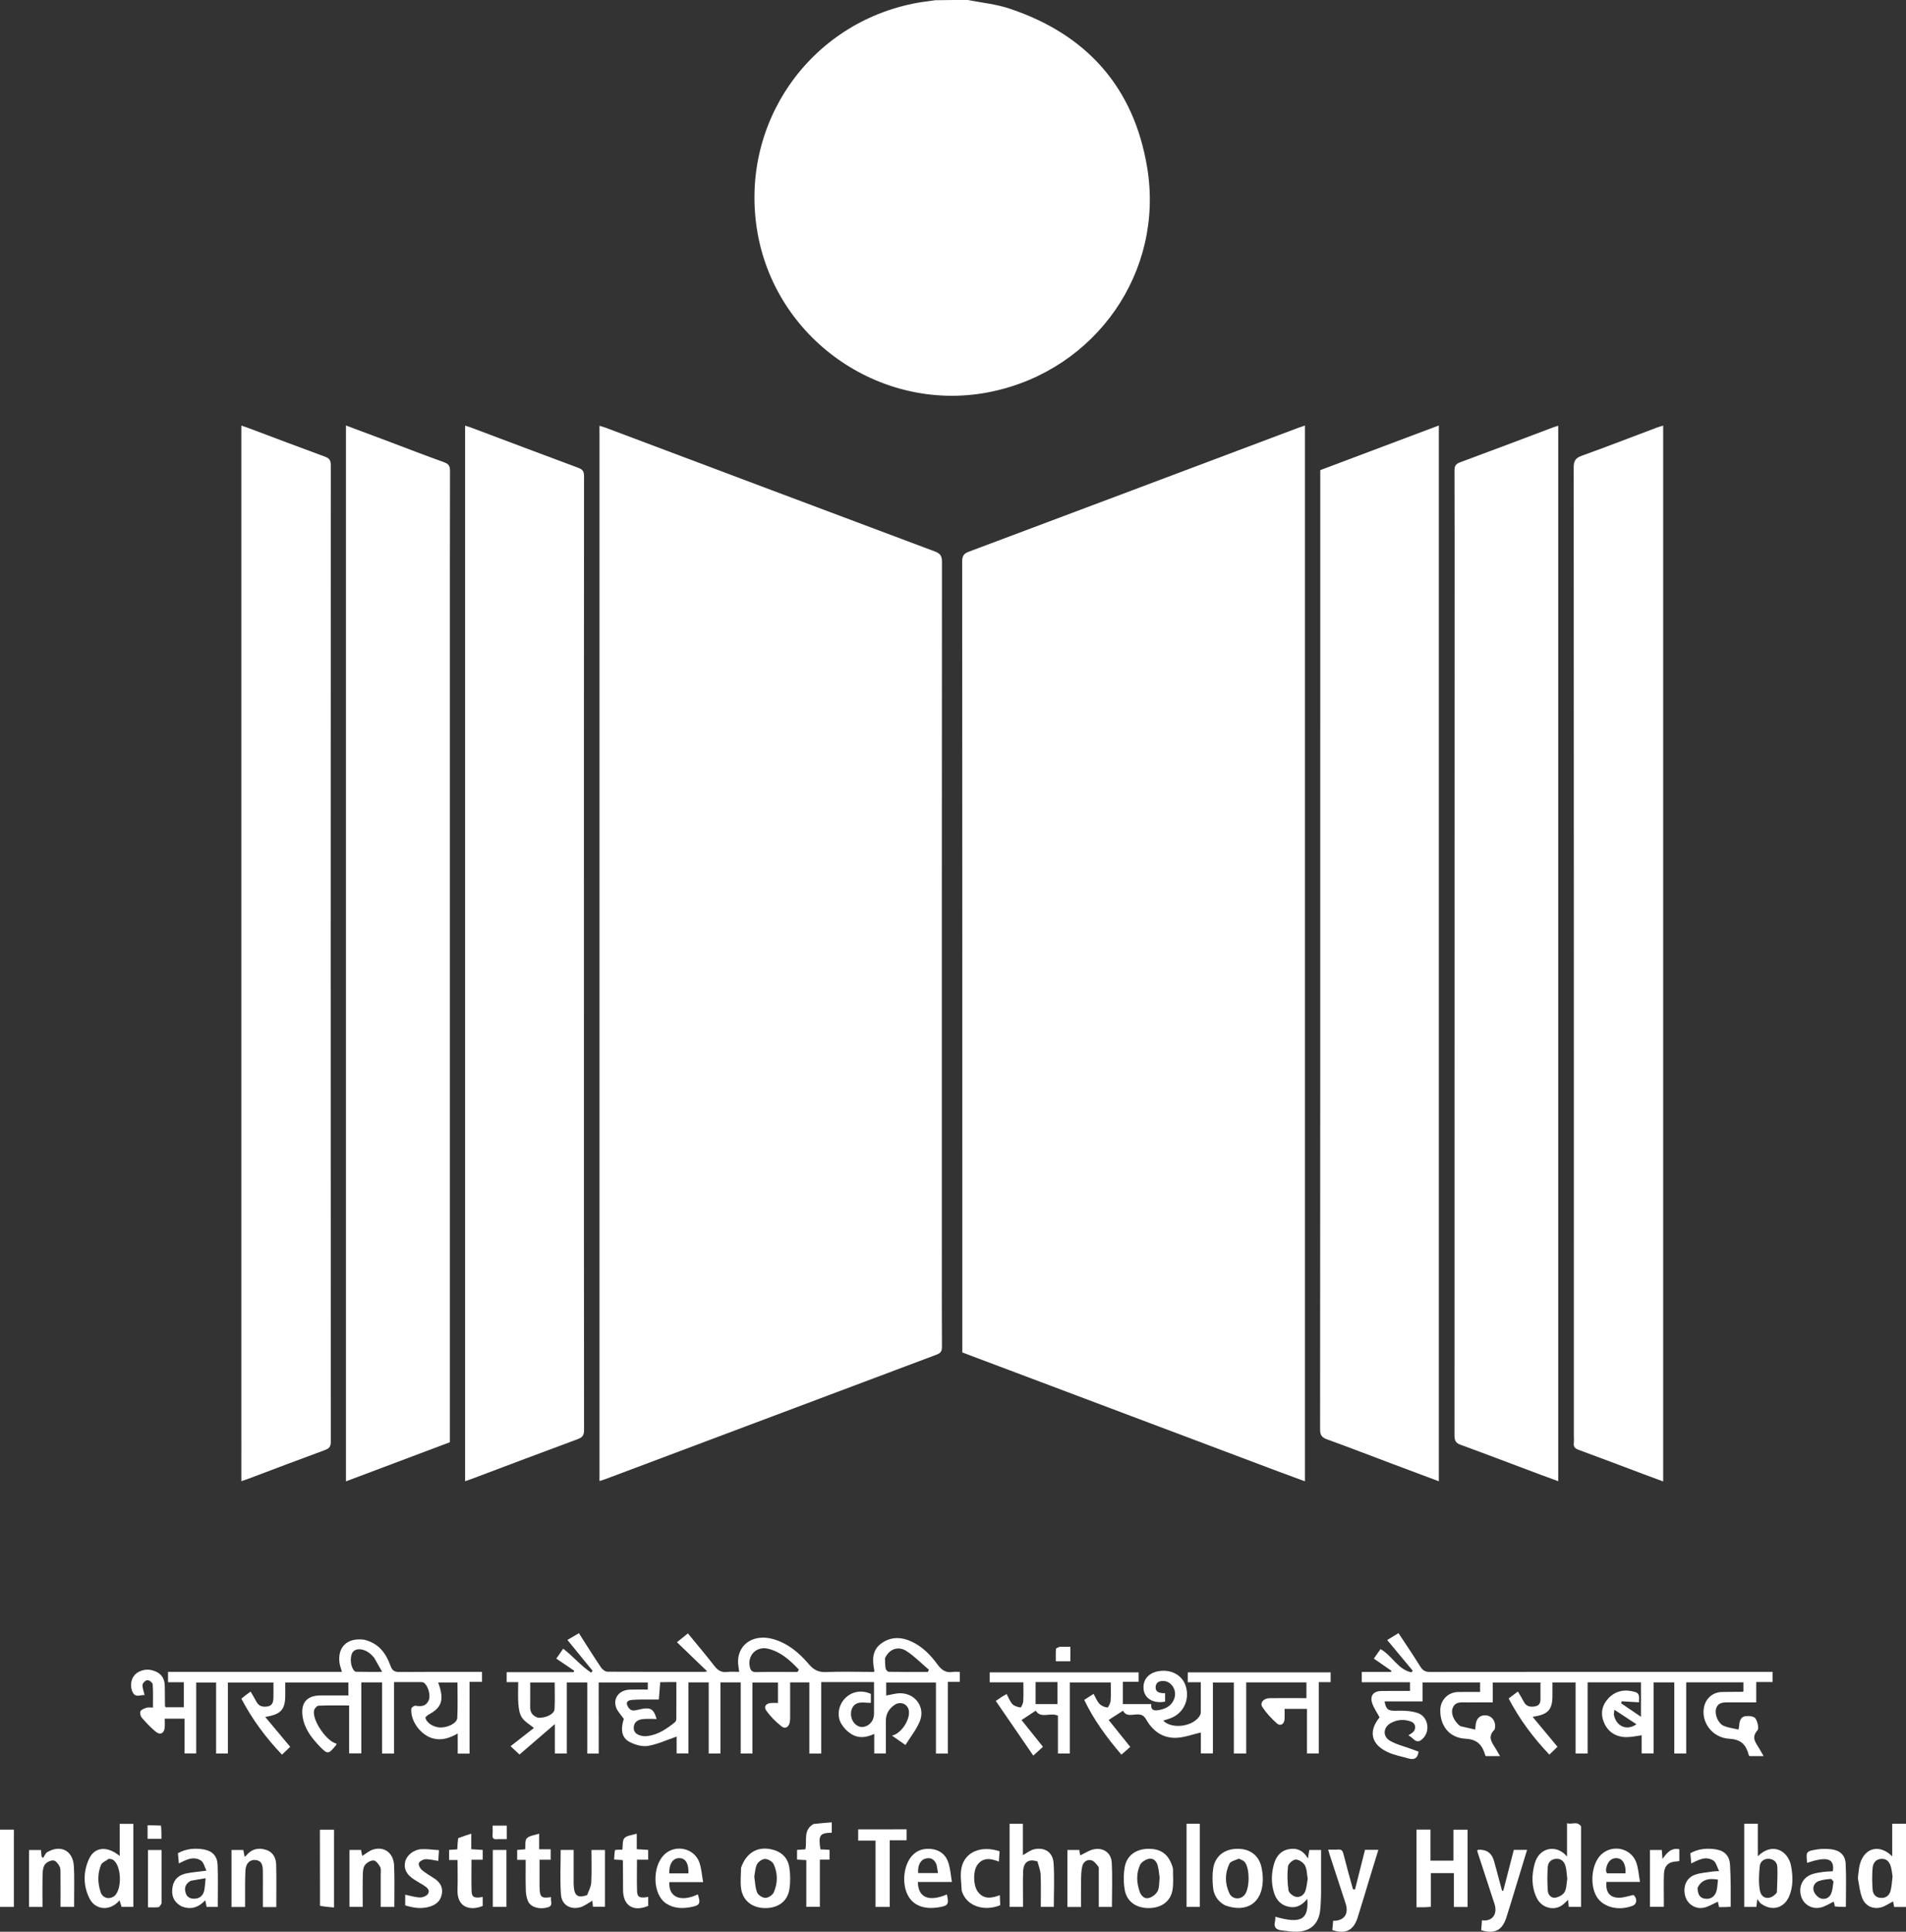 <?xml version="1.0" encoding="UTF-8"?>
<svg id="Layer_1" data-name="Layer 1" xmlns="http://www.w3.org/2000/svg" viewBox="0 0 1071.44 1085.44">
  <rect x="0" y="0" width="1071.44" height="1085.44" fill="#333333" stroke="none"/>
  <defs>
    <style>
      .cls-1 {
        fill: #fff;
        stroke-width: 0px;
      }
    </style>
  </defs>
  <path class="cls-1" d="M544.06,0c7.99,1.55,15.92,2.34,23.29,4.79,43.38,14.4,70.02,44.12,77.51,89.26,9.74,58.72-28.84,113.62-87.26,125.98-60.46,12.8-120.66-27.75-131.66-88.67-11.05-61.21,28.91-118.85,90.03-129.83,3.13-.56,6.32-.85,9.71-1.4C531.86,0,537.8,0,544.06,0Z"/>
  <path class="cls-1" d="M718.34,826.73c-59.27-22.32-118.29-44.54-177.38-66.79v-3.96c0-146.83.01-293.65-.08-440.48,0-3.14.93-4.45,3.8-5.53,61.73-23.13,123.43-46.37,185.13-69.58,1.14-.43,2.3-.8,3.74-1.29v593.25c-5.01-1.85-9.99-3.68-15.21-5.62Z"/>
  <path class="cls-1" d="M529.45,701.76c0,18.58-.06,36.81.06,55.05.02,2.49-.82,3.54-3.07,4.38-62.03,23.26-124.04,46.59-186.06,69.9-1.03.39-2.09.67-3.39,1.09V239.24c1.32.41,2.45.71,3.54,1.12,61.69,23.2,123.37,46.43,185.09,69.54,3.07,1.15,3.9,2.66,3.9,5.84-.09,128.56-.08,257.12-.08,386.02Z"/>
  <path class="cls-1" d="M328.25,571.8c0,77.5-.02,154.65.07,231.81,0,2.89-.91,4.06-3.56,5.03-20.05,7.4-40.03,14.99-60.03,22.51-1.04.39-2.09.72-3.28,1.13V239.17c1.28.41,2.34.7,3.36,1.08,20.11,7.56,40.19,15.18,60.34,22.65,2.42.9,3.16,2.02,3.16,4.61-.08,101.32-.07,202.63-.07,304.29Z"/>
  <path class="cls-1" d="M742.17,407.65v-143.49c22.14-8.33,44.23-16.65,66.66-25.09v593.25c-8.71-3.26-17.42-6.51-26.12-9.78-12.24-4.6-24.43-9.32-36.72-13.76-2.91-1.05-3.91-2.33-3.91-5.54.1-131.75.09-263.5.09-395.6Z"/>
  <path class="cls-1" d="M217.38,247.65c10.89,4.1,21.49,8.22,32.19,12.07,2.58.93,3.41,2.07,3.4,4.83-.1,40.57-.07,81.15-.07,121.72v424.11c-19.45,7.32-38.79,14.6-58.42,21.98V239.09c7.67,2.87,15.15,5.68,22.9,8.56Z"/>
  <path class="cls-1" d="M817.69,342.67c0-26.33.04-52.31-.06-78.29,0-2.54.69-3.71,3.19-4.63,17.39-6.4,34.71-13,52.05-19.53.93-.35,1.9-.61,3.08-.99v593.05c-3.34-1.22-6.6-2.39-9.84-3.6-15.01-5.63-29.98-11.36-45.04-16.85-2.77-1.01-3.44-2.43-3.44-5.19.06-154.54.06-309.08.06-463.96Z"/>
  <path class="cls-1" d="M139.67,240.52c14.52,5.46,28.77,10.86,43.08,16.11,2.38.87,3.2,2.04,3.2,4.65-.07,182.96-.07,365.92,0,548.87,0,2.6-.81,3.71-3.25,4.61-14.63,5.36-29.19,10.92-43.77,16.4-1.04.39-2.1.72-3.25,1.11V239.13c1.45.5,2.6.9,4,1.39Z"/>
  <path class="cls-1" d="M934.94,269.49v562.93c-3.87-1.44-7.47-2.75-11.06-4.1-12.14-4.56-24.26-9.18-36.43-13.64-2.03-.74-3.02-1.69-2.75-3.9.15-1.23.03-2.5.03-3.76,0-181.48.01-362.96-.09-544.43,0-3.7,1.12-5.27,4.55-6.51,14.12-5.09,28.12-10.52,42.17-15.81,1.04-.39,2.12-.67,3.58-1.13v30.35Z"/>
  <path class="cls-1" d="M336.57,963.72v21.61h-6.42v-39.97h-11.53v39.94h-6.72v-16.54c-6.92,5.95-13.25,11.41-19.86,17.09-1.65-1.52-3.28-3.03-5.04-4.66,4.58-3.57,8.96-6.99,13.14-10.24-2.4-2-5.2-3.53-6.76-5.88-1.4-2.1-1.78-5.07-1.99-7.71-.31-3.94-.08-7.93-.08-12.17h-6.49v-5.61h37.67c.1-.27.2-.53.3-.8-3.3-2.24-6.61-4.48-10.06-6.82,1.28-1.84,2.49-3.58,3.87-5.56,5.6,4.28,10.01,9.7,15.69,13.43.28-.33.57-.67.85-1-4.66-5.7-9.31-11.41-14.17-17.35,2.19-1.28,4.2-2.46,6.46-3.79,4.2,6.55,8.22,13,12.46,19.31.75,1.11,2.37,2.31,3.59,2.32,18.12.15,36.25.1,54.37.09.42,0,.84-.12,1.72-.26-5.8-5.58-11.33-10.9-17.02-16.39,2.44-1.97,4.2-3.39,6.14-4.96,5.06,6.17,10.14,12.13,14.93,18.33,1.94,2.5,3.98,3.73,7.17,3.34,2.22-.27,4.49-.05,6.75-.05-.26-2.37-.75-4.38-.66-6.37.45-9.65,9.24-15.02,19.7-12.06,8.33,2.35,14.69,7.74,20.11,14.12,2.77,3.26,5.55,4.62,9.85,4.42,7.85-.37,15.72-.1,23.59-.1,1.1,0,2.21,0,3.18,0,.15-.51.22-.62.2-.71-1.18-5.71-1.4-11.38,3.84-15.24,5.32-3.91,11.29-3.8,17.16-1.05,6.16,2.88,10.76,7.69,14.66,13.04,2.28,3.12,4.74,4.58,8.52,3.99,1.21-.19,2.47-.03,3.86-.03v5.6h-6.72v40.29h-6.7v-39.92h-27.96v7.31c2.75-.45,5.5-1.34,8.23-1.27,8.38.22,13.85,8.07,10.64,15.82-1.9,4.61-5.19,8.65-8.04,13.25-2.94-2.05-5.14-3.58-7.58-5.28,5.4-1.09,10.68-9.63,9.37-14.55-.92-3.44-4.8-4.84-7.97-2.67-3.06,2.1-4.86,5.03-4.84,8.91.03,6.03,0,12.07,0,18.35h-6.53v-10.99c-4.6,2.17-8.91,2.54-12.79.15-2.23-1.37-4.3-3.46-5.65-5.7-2.72-4.51-1.71-10.43,1.84-14.24,3.8-4.07,9.42-5.12,14.71-2.69v5.04c-2.56,0-5.18-.58-7.38.14-3.3,1.07-4.55,5.06-3.4,8.64,1.02,3.16,3.88,5.19,6.65,4.72,3.41-.58,5.88-3.57,5.9-7.26.03-5.81,0-11.62,0-17.92-4.97,0-9.83,0-14.68,0s-9.77,0-14.99,0v40.17h-6.69v-40h-10.79c0,6.12,0,12.12,0,18.12,0,1.36.03,2.75-.18,4.09-.44,2.76-2.49,4.19-4.55,2.59-3.24-2.52-6.26-5.55-8.65-8.88-1.7-2.36-.15-4.24,2.92-4.36,1.13-.05,2.27,0,3.62,0v-11.49h-14.37v39.89h-6.58v-39.95h-11.38v39.95h-6.61v-39.96h-11.38v39.92h-6.65v-9.47c-5.49,1.87-10.67,4.32-16.11,5.24-3.25.55-7.27-.61-10.3-2.21-4.54-2.39-5.19-6.84-3.29-13-1.6-2.3-3.5-4.13-4.3-6.35-1.9-5.31,1.71-9.84,7.72-10.06,3.29-.12,6.58-.02,10.07-.02v-3.99h-27.6v18.35M371.14,945.23c-.26,3.21-.51,6.41-.78,9.71-1.63,0-3.11-.02-4.59,0-3.53.05-7.07-.07-10.57.24-3.05.27-3.57,1.92-1.84,4.39,1.4,1.98,3.1,1.67,5.11,1.18,7.15-1.76,8.86-.87,10.64,5.15-2.56,0-5.17-.21-7.72.06-2.63.28-4.93,1.5-5.13,4.54-.21,3.15,2.01,4.35,4.64,4.91.97.21,2.04.21,3.03.08,6.01-.74,10.78-4.02,15.34-7.66.47-.37.9-1.11.91-1.68.06-6.92.04-13.83.04-21-3.02,0-5.72,0-9.09.07M448.3,939.48c.26-.47.85-1.25.74-1.37-4.87-5.16-10.06-9.91-17.21-11.68-6.43-1.59-11.6,3.43-10.38,9.94.41,2.2,1.24,3.25,3.79,3.18,7.5-.2,15.01-.07,23.07-.07M302.28,965.14c4.14.46,9.3-1.91,9.45-4.75.27-5.04.08-10.11.08-15.02h-13.76c0,4.74.04,9.26-.02,13.78-.04,2.8,1.04,4.81,4.25,5.99M497.49,931.8c.09,1.91.02,3.84.35,5.7.13.74,1.14,1.87,1.77,1.88,7.31.13,14.63.08,21.94.08.21-.41.43-.82.64-1.23-4.19-3.55-8.08-7.55-12.64-10.52-4.66-3.03-9.77-1.1-12.07,4.09Z"/>
  <path class="cls-1" d="M820.88,969.92c2.86.69,5.48,1.27,8.4,1.92.11-1.22.17-1.85.23-2.49.31-3.77,2.53-5.83,5.93-5.5,3.26.31,5.51,3.43,4.97,6.92-.07.44-.12,1-.41,1.28-4.3,4.27-.81,7.66,1.22,11.22.61,1.07,1.24,2.13,2.02,3.48h-7.97s-.25-.19-.31-.38c-1.67-5.58-4.14-9.01-11.19-9.4-9.23-.5-14.28-7.42-14.13-16.19.1-5.54,4.35-9.91,9.95-10.05,4.08-.1,8.17-.02,12.43-.02v-5.37h-32.35v10.68h-21.33c.71,4.61,2.27,5.39,6.41,5.24,4.02-.15,8.29.01,12.07,1.22,5.71,1.83,7.34,9.4,3.52,13.86-1.75,2.04-3.6,3.04-5.92.74-.72-.71-1.6-1.25-2.66-2.05.87-.57,1.62-.97,2.26-1.5,2.36-1.95,1.9-5.24-.99-6.26-3.83-1.35-7.71-1.05-11.24.92-4.26,2.38-4.66,7.46-.42,9.94,3.74,2.18,8.16,3.18,12.28,4.71,1.3.48,2.61.97,3.79,1.41-.54,4-2.7,4.66-5.69,3.81-3.92-1.13-8.03-1.86-11.69-3.56-9.41-4.38-10.9-11.78-4.54-19.53-1.43-2.67-3.18-5.12-4.12-7.84-1.46-4.26.6-6.89,5.1-6.97,5.32-.09,10.65-.02,16.12-.02v-4.91h-27.11v-5.79h16.42l.26-.62c-3.19-2.21-6.39-4.43-9.9-6.86,1.31-1.86,2.55-3.64,3.75-5.34,6.55,3.65,9.76,11.49,17.37,13.05.25-.3.49-.6.74-.9-4.71-5.66-9.41-11.32-14.35-17.25,2.08-1.27,4.07-2.48,6.35-3.87,4.17,6.35,8.38,12.52,12.31,18.86,1.38,2.22,2.87,2.96,5.47,2.95,62.8-.08,125.61-.06,188.41-.06,1.34,0,2.68,0,4.12,0v5.72h-9.21v11.43c-5.33,0-10.32,0-15.3,0-3,0-6.12-.17-7.28,3.55-.95,3.06,1.12,8.26,4.28,9.63,2.51,1.09,5.36,1.4,8.34,2.12.2-1.17.34-1.68.37-2.2.15-2.56.83-5.05,3.7-5.37,1.82-.2,4.69.13,5.44,1.29,1.18,1.83,2.13,5.58,1.14,6.71-3.64,4.1-.97,6.9.94,10.08.81,1.34,1.56,2.71,2.51,4.39h-7.87c-.05-.06-.37-.28-.45-.57-1.51-5.65-4.1-8.8-11-9.19-9.78-.55-16.09-9.72-14.09-18.11,1.15-4.85,5.05-8.06,10.03-8.16,3.87-.08,7.74-.06,11.61-.1.09,0,.18-.13.42-.31v-5h-32.15v39.99h-6.7v-39.97h-11.62v39.91h-6.72v-10.18c-3,.39-5.73,1.03-8.46,1.03-5.88,0-10.4-2.76-12.71-8.16-2.09-4.89-1.25-9.68,2.46-13.63,4.19-4.46,9.5-5.24,15.1-3.55,3.03.92,1.92,3.73,2.11,5.77-3.45-.2-6.61-.39-9.76-.57-.09.38-.19.75-.28,1.13,3.6,2.44,7.19,4.89,11.16,7.58v-19.35h-30v40h-6.77v-39.95h-13c0,2.35,0,4.81,0,7.27,0,8.08-2.36,10.81-11.18,12.03,4.81,5.78,9.32,11.21,14.03,16.86-1.22,1.16-2.8,2.68-4.59,4.39-9.07-9.53-16.77-19.82-22.89-31.54,1.73-1.3,3.36-2.52,5.22-3.91,1.16,2.01,2.31,3.81,3.28,5.71,1.49,2.92,4.04,3.12,6.71,2.55,2.55-.55,2.75-2.66,2.7-4.85-.06-2.73-.01-5.46-.01-8.46h-26.83v11.15c-4.95,0-9.6-.06-14.24.02-3.09.06-6.69-.8-8.25,3.1-1.24,3.1.61,7.48,4.24,10.24M907.2,963.36c1.24,6.67,7.24,9.37,12.72,5.49-4.08-2.68-8.09-5.31-12.38-8.14-.17,1.05-.26,1.59-.34,2.65Z"/>
  <path class="cls-1" d="M204.78,921.37c8.1,1.95,12.24,7.62,14.73,14.65.98,2.78,2.38,3.49,5.16,3.46,14.13-.14,28.27-.06,42.4-.06h3.88v5.63h-7v40.31h-6.65v-11.32c-4.54,2.56-8.8,4.04-13.69,2.83-6.9-1.71-13.06-9.76-12.38-16.83.06-.63,1.64-1.71,2.35-1.59,3.21.54,5.97.3,7.42-3.05,1.24-2.87-.45-8.52-2.85-9.93-.45-.27-1.09-.31-1.64-.31-4.88-.02-9.77-.01-15.02-.01v40.17h-6.7v-40h-11.69v39.89h-6.85v-26.92c-5.97,0-11.6-.12-17.22.13-.9.04-2.26,1.64-2.49,2.71-1.16,5.46,7.13,17.5,12.65,18.61-.12.32-.16.69-.36.94-4.25,5.17-4.65,5.23-9.27.44-4.63-4.82-8.6-10.06-9.51-16.97-.97-7.45,2.58-11.46,10.12-11.48,5.12-.01,10.25,0,15.66,0v-7.29h-35.48c0,2.28,0,4.62,0,6.96,0,8.27-2.3,10.97-11.28,12.39,4.83,5.78,9.39,11.23,14.05,16.8-1.24,1.19-2.79,2.67-4.61,4.41-9.03-9.48-16.7-19.76-22.83-31.46.89-.71,1.66-1.36,2.45-1.97.8-.61,1.63-1.19,2.74-2,1.15,1.98,2.3,3.77,3.26,5.66,1.4,2.76,3.8,3.08,6.39,2.65,2.74-.45,3.13-2.68,3.18-4.94.07-2.72.02-5.45.02-8.45h-25.62v39.87h-6.62v-39.87h-11.19v39.81h-6.56v-19.5h-11.12c0,1.69.13,3.37-.03,5.03-.29,3.14-2.49,4.33-4.93,2.35-2.9-2.35-5.48-5.12-7.94-7.94-.75-.86-1.23-2.83-.75-3.66.59-1.02,2.27-1.55,3.58-1.98.91-.3,2-.06,3.43-.06,0-4.51.17-8.81-.14-13.08-.07-.91-1.95-2.37-2.94-2.33-1,.04-2.67,1.57-2.75,2.55-.15,1.8.66,3.67,1.15,5.87-2.25-.37-5.1,1.83-6.76-1.73-1.83-3.93-.64-8.83,2.78-10.95,3.34-2.07,6.93-2.11,10.46-.49,3.49,1.61,4.88,4.57,4.87,8.31,0,3.64.05,7.29.1,10.93,0,.2.19.39.38.75h10.22v-14.06h-8.88v-5.84h97.75c-.53-1.94-1.16-3.5-1.37-5.12-1.11-8.49,4-14.26,13.94-12.94M240.66,963.59c-.52.53-1.56,1.14-1.49,1.58.42,2.78,4.49,5.41,8.21,5.5,4.43.11,9.54-2.44,9.68-5.44.32-6.65.1-13.32.1-19.86h-10.85c3.55,9.65,2.21,14.15-5.66,18.21M210.35,931.51c-.54-.58-1.04-1.2-1.61-1.75-3.21-3.05-7.47-3.94-9.83-2.09-2.04,1.6-2.33,6.94-.47,10.19.36.62,1.06,1.48,1.62,1.49,4.67.12,9.35.07,14.77.07-1.68-3.02-2.94-5.27-4.48-7.92Z"/>
  <path class="cls-1" d="M693.6,965.78v-20.38h-11.77v39.85h-6.78v-11.76c-4.7,1.07-9.21,2.8-13.78,2.98-7.58.3-13.23-3.75-16.92-10.24-1.25-2.2-2.61-2.95-5.09-2.9-2.9.06-6.36,1.3-7.94-2.1-2.55,1.64-5.06,3.26-8.11,5.21,3.69,4.59,7.85,9.77,12.16,15.15-1.53,1.33-3.13,2.73-4.98,4.34-8.16-9.51-15.45-19.4-20.91-30.77,1.76-1.13,3.38-2.16,5.28-3.37,1.12,1.98,1.88,4.07,3.29,5.58,1.07,1.15,2.9,1.9,4.47,2.08.48.05,1.68-2.36,1.79-3.7.26-3.38.09-6.79.09-10.39h-23v39.95h-6.69v-21.27c-4.3-2.03-9.65,1.88-12.47-2.82-2.52,1.66-4.93,3.25-7.99,5.27,3.63,4.53,7.7,9.61,12.05,15.03-1.46,1.32-3.08,2.78-5.45,4.93-7.12-10.37-14.03-20.43-21.07-30.68,1.65-1.14,2.44-1.74,3.28-2.27.85-.54,1.73-1.01,2.8-1.63,1.11,2.02,1.85,4.17,3.27,5.67,1.06,1.12,2.97,1.64,4.59,1.89.33.05,1.41-2.26,1.49-3.53.21-3.4.07-6.82.07-10.61h-18.92v-5.59h83.7v5.32h-8.87v12.5h15.93c-.27,3.92,2.15,3.75,4.48,3.33,4.17-.75,7.51-2.71,8.71-7.11,1.19-4.35-1.99-9.05-6.18-9.19-2.23-.08-4.2.52-4.48,3.14-.29,2.72,1.58,3.48,3.83,3.69.44.04.89,0,1.47,0v4.76c-6.31,1.2-11.29-1.54-12.02-6.51-.83-5.65,2.64-9.82,8.88-10.68,6.98-.96,13.02,2.58,14.82,8.69,2.12,7.17-1.02,14.39-7.69,17.44-1.62.74-3.38,1.17-5.05,1.74,5.1,5.17,17.49,3.29,20.82-3.24.24-.47.3-1.08.3-1.63.02-5.45.01-10.91.01-16.7h-7.33v-5.56h80.32v5.48h-6.67v40.1h-6.63v-25.06h-12.58c0,1.91.07,3.81-.02,5.71-.12,2.8-2.28,4.23-4.29,2.47-3.04-2.66-5.86-5.73-8.11-9.07-1.69-2.51.52-5.08,4.13-5.13,5.7-.08,11.4-.02,17.1-.02,1.11,0,2.23,0,3.46,0v-8.83h-33.86v39.95h-6.93v-19.49M589.81,945.14h-7.66v12.38h12.28v-12.38h-4.62Z"/>
  <path class="cls-1" d="M800.8,1071.68c-1.66,0-3,0-4.53,0v-43.63h7.86v17.46h12.92v-17.42h7.93v43.44h-7.71v-19.04h-12.95v18.96c-1.25.09-2.22.16-3.52.23Z"/>
  <path class="cls-1" d="M742.63,1064.25c-.17,3.4-.14,6.5-.55,9.53-.99,7.33-5.4,11.37-12.84,11.63-2.93.1-5.89-.43-8.82-.74-2.95-.32-4.53-1.71-3.71-4.95.22-.85.15-1.78.22-2.69,14.39,4.07,18.8,1.69,17.96-10.07-2.65,3.2-5.66,5.19-9.75,4.57-4.83-.73-7.67-3.73-9.03-8.23-1.55-5.14-1.46-10.34-.07-15.49,1.17-4.33,3.52-7.73,8.19-8.7,4.4-.92,8.13.3,11,5.14.34-2.05.54-3.28.78-4.74h6.62v24.74M735.11,1055.67c-.47-2.55-.39-5.39-1.57-7.54-.91-1.64-3.45-3.3-5.21-3.25-1.54.04-4.13,2.34-4.3,3.87-.5,4.41-.35,8.97.27,13.37.21,1.45,2.49,3.33,4.11,3.67,2.42.51,4.68-.93,5.49-3.55.59-1.93.82-3.98,1.21-6.57Z"/>
  <path class="cls-1" d="M989.49,1069.29c-.56-.71-.96-1.24-1.66-2.17-.19,1.65-.33,2.92-.49,4.37h-6.84v-46.77h7.64v18.3c8.26-8.19,17.16-3.09,18.73,5.61,1.03,5.7,1.2,11.34-1.05,16.76-2.91,7.05-10.13,8.8-16.34,3.9M998.86,1063.38c.12-4.81.5-9.64.25-14.43-.13-2.49-1.95-4.34-4.76-4.49-2.87-.16-4.89,1.67-5.12,4.05-.44,4.64-.79,9.51.14,14.01.99,4.8,6.08,5.28,9.49.86Z"/>
  <path class="cls-1" d="M888.78,1026.26c0,15.22,0,30.12,0,45.22h-6.91c-.14-1.31-.27-2.53-.42-3.94-1.33,1.18-2.45,2.53-3.88,3.37-4.8,2.82-11.09.83-13.65-4.37-3.06-6.23-3-12.81-1.22-19.33,2.58-9.52,12.56-10.94,18.19-4.01v-18.74c2.87.9,5.72-1.42,7.89,1.8M881.02,1055.69c-.3-2.36-.34-4.79-.96-7.06-.66-2.42-2.25-4.29-5.13-4.18-2.82.11-4.65,1.9-4.85,4.44-.35,4.49-.31,9.03,0,13.52.16,2.29,1.91,4.3,4.37,3.86,1.85-.33,4.12-1.55,5.03-3.08,1.14-1.92,1.08-4.55,1.54-7.5Z"/>
  <path class="cls-1" d="M1044.37,1055.38c.41-3.01.49-5.8,1.28-8.36,2.75-8.93,11.04-10.92,18.04-3.94v-18.32h7.75v46.76h-6.66c-.21-1.12-.43-2.33-.58-3.13-2.25,1.13-4.52,2.83-7.04,3.42-4.52,1.05-8.59-.94-10.32-5.26-1.36-3.4-1.69-7.22-2.47-11.17M1063.88,1054.51c-.28-1.78-.41-3.6-.87-5.34-.71-2.71-2.21-4.83-5.38-4.69-3.15.14-4.74,2.38-4.96,5.13-.33,4.02-.3,8.11,0,12.13.19,2.49,1.62,4.46,4.53,4.67,2.97.21,4.83-1.35,5.56-3.98.65-2.37.76-4.89,1.11-7.93Z"/>
  <path class="cls-1" d="M66.57,1068.47c-5.26,5.53-13.13,4.67-16.33-1.86-3.53-7.23-3.52-14.82-.19-22.09,3.11-6.81,10.18-7.45,17.23-1.66,0-3.18,0-6.1,0-9.02s0-5.89,0-9.04h7.67v46.66h-6.61c-.38-1.2-.75-2.4-1.13-3.59-.09.05-.19.08-.27.14-.08.07-.14.18-.38.47M61.17,1044.44c-1.53,1.16-3.83,2.01-4.43,3.53-1.98,4.97-1.86,10.23-.13,15.3,1.08,3.18,4.48,4.16,7.24,2.41,4.98-3.15,4.62-17.92-.53-20.76-.48-.27-1.07-.33-2.15-.48Z"/>
  <path class="cls-1" d="M583.2,1045.96c-4.93-1.69-7.88.35-8.06,5.55-.19,5.34-.06,10.7-.07,16.05,0,1.23,0,2.46,0,3.91h-7.53v-46.7h7.45v17.64c2.28-1.23,4.18-2.83,6.34-3.31,5.88-1.3,10.5,1.64,10.92,7.65.57,8.12.14,16.31.14,24.71h-7.32c0-5.9.16-11.89-.08-17.87-.1-2.5-1.02-4.97-1.79-7.63Z"/>
  <path class="cls-1" d="M330.04,1064.87c.96-2.47,2.2-4.76,2.32-7.1.3-6,.1-12.03.1-18.27h7.61v31.89h-6.76c-.12-1.26-.24-2.48-.32-3.38-2.33,1.27-4.62,3.19-7.21,3.78-5.58,1.27-10.08-1.67-10.46-7.35-.55-8.23-.14-16.52-.14-24.98h7.28c0,5.53,0,10.95,0,16.38,0,1.59-.03,3.2.13,4.77.5,4.75,2.5,5.95,7.45,4.25Z"/>
  <path class="cls-1" d="M841.77,1052.74c.91,3.4,1.75,6.52,2.59,9.65.24,0,.47-.01.71-.02,1.96-7.6,3.91-15.2,5.9-22.92h7.46c-3.11,10.2-6.14,20.16-9.18,30.12-.83,2.72-1.66,5.43-2.55,8.13-2.33,7.01-6.59,9.15-14.05,6.87.13-1.81.27-3.68.42-5.58,5.72.87,8.92-3.37,7.06-9.15-2.87-8.87-5.8-17.72-8.7-26.57-.38-1.16-.74-2.34-1.09-3.44.35-.24.52-.45.7-.46q7.07-.34,8.87,6.54c.58,2.2,1.21,4.38,1.88,6.84Z"/>
  <path class="cls-1" d="M138.42,1042.61c3.14-3.82,6.97-4.55,11.23-3.15,4.02,1.32,5.54,4.67,5.62,8.53.17,7.82.05,15.65.05,23.59h-7.55c0-3.14,0-6.27,0-9.41,0-3.65.04-7.3-.02-10.94-.05-2.85-.38-5.66-4.04-6.08-3.19-.36-5.51,1.77-5.73,5.79-.3,5.45-.16,10.93-.21,16.4-.01,1.34,0,2.68,0,4.18h-7.63v-32.02h6.64c.23,1.24.46,2.45.7,3.65,0,.03.21.07.28.03.18-.11.33-.26.65-.58Z"/>
  <path class="cls-1" d="M617.67,1052.12c-.07-1.34.24-2.65-.28-3.33-1.06-1.4-2.39-3.13-3.91-3.51-2.45-.62-4.56.96-5.11,3.44-.57,2.51-.62,5.17-.66,7.77-.09,4.98-.03,9.96-.03,15.03h-7.65v-32.03h6.7c.21,1.28.41,2.48.5,3.03,2.66-1.19,5.32-3.09,8.2-3.51,5.16-.76,9.22,2.31,9.51,7.48.46,8.25.12,16.55.12,25.01h-7.39c0-6.4,0-12.73,0-19.39Z"/>
  <path class="cls-1" d="M761.7,1061.7c1.93-7.61,3.79-14.97,5.63-22.3h7.51c-1.82,5.91-3.58,11.6-5.32,17.3-2.12,6.95-4.15,13.93-6.36,20.85-2.29,7.17-6.75,9.35-14.2,6.95.15-1.71.3-3.47.45-5.21,6.21.1,8.94-3.84,7-9.77-2.99-9.17-6-18.33-9-27.49-.24-.73-.43-1.47-.79-2.74,2.08,0,3.85.11,5.61-.03,1.86-.15,2.52.65,2.96,2.4,1.66,6.61,3.5,13.17,5.32,19.73.08.27.72.38,1.19.32Z"/>
  <path class="cls-1" d="M416.58,1049.48c3.08-8.95,10.02-12.54,18.53-9.95,4.87,1.48,7.84,4.9,8.59,9.64.64,4.07.68,8.41.04,12.48-1.07,6.74-6.35,10.5-13.52,10.49-7.23,0-12.56-4.01-13.59-10.88-.56-3.76-.1-7.67-.05-11.79M424.01,1054.45c.47,3.01.49,6.19,1.6,8.94.59,1.48,3.07,3.03,4.68,3.02,1.61,0,4-1.58,4.66-3.07,2.28-5.17,2.34-10.71-.05-15.86-.68-1.47-3.06-2.87-4.72-2.94-1.51-.07-3.69,1.37-4.51,2.77-1.09,1.85-1.15,4.31-1.66,7.14Z"/>
  <path class="cls-1" d="M659.38,1049.94c-.04,4.34.43,8.51-.34,12.43-1.25,6.32-6.55,9.81-13.42,9.77-7-.04-12.24-3.67-13.37-10.27-.71-4.16-.72-8.65.02-12.81,1.17-6.58,6.43-10.19,13.42-10.22,7.29-.03,11.64,3.42,13.7,11.1M651.88,1055.06c-.36-2.35-.48-4.76-1.14-7.02-.68-2.38-2.58-4.19-5.08-3.56-1.82.45-4.08,1.87-4.81,3.46-2.2,4.82-1.93,9.95-.21,14.95.82,2.38,2.7,4.2,5.1,3.6,1.91-.47,4.08-2.09,4.98-3.81,1.04-1.98.82-4.62,1.15-7.62Z"/>
  <path class="cls-1" d="M688.67,1070.62c-4.27-2.31-6.41-5.87-6.8-10.28-.31-3.47-.41-7.06.12-10.49,1.07-6.91,6.29-10.94,13.5-11.01,7.3-.07,12.3,3.75,13.72,10.71.47,2.32.72,4.74.66,7.11-.31,12.56-9.05,18.38-21.2,13.95M696.39,1044.37c-1.8.9-4.53,1.35-5.24,2.79-2.67,5.41-2.65,11.22-.05,16.7,1.64,3.45,6.13,3.74,8.52.89,2.94-3.5,3.06-14.96.07-18.49-.68-.81-1.83-1.23-3.31-1.89Z"/>
  <path class="cls-1" d="M221.66,1067.61c0,1.45,0,2.57,0,3.88h-7.64c0-6.17.01-12.28,0-18.4,0-1.36.29-2.96-.3-4.03-.84-1.51-2.32-3.58-3.65-3.67-1.62-.12-3.89,1.18-4.92,2.57-1.03,1.38-1.16,3.64-1.2,5.52-.14,5.91-.05,11.83-.05,17.98h-7.44v-32h6.49c.24,1.22.48,2.41.67,3.36,2.17-1.29,4.11-3.05,6.37-3.66,6.25-1.72,11.22,2.14,11.54,8.99.31,6.37.13,12.76.16,19.47Z"/>
  <path class="cls-1" d="M26.06,1041.03c7.66-4.88,14.89-1.42,15.45,7.42.4,6.35.13,12.74.16,19.11,0,1.24,0,2.47,0,3.91h-7.64c0-6,.03-11.99-.02-17.97-.01-1.58.15-3.35-.49-4.69-.7-1.44-2.16-3.32-3.44-3.44-1.56-.15-3.8.94-4.78,2.22-1.05,1.37-1.3,3.59-1.35,5.46-.15,6.11-.06,12.22-.06,18.46h-7.57v-32h6.72c.11,1.23.23,2.46.34,3.68.27.28.54.55.81.83.56-.94,1.12-1.88,1.87-2.99Z"/>
  <path class="cls-1" d="M972.9,1071.39c-2.26.22-4.29.22-6.53.22-.28-1.26-.55-2.44-.68-3.06-2.63,1.15-5.25,2.88-8.09,3.41-4.86.91-9.26-2.32-10.35-6.84-1.26-5.24.81-10.06,5.63-11.73,3.06-1.06,6.43-1.25,9.67-1.78.88-.14,1.78-.12,3.83-.25-1.21-2.35-1.69-4.94-3.21-5.91-4.19-2.69-8.27-.48-12.44,1.6-.18-2-.35-3.86-.52-5.74,4.62-2.55,9.45-2.94,14.35-2.16,4.93.79,7.71,3.7,7.98,8.8.41,7.72.41,15.47.36,23.43M954.27,1060.82c.08,3.9,1.42,5.74,4.43,6.08,3.15.35,5.55-1.39,6.33-4.85.43-1.93.49-3.94.72-5.89-5.83-1.05-9.51.38-11.48,4.66Z"/>
  <path class="cls-1" d="M101.98,1071.14c-4.62-2.57-5.82-6.43-4.94-11.12.82-4.36,3.81-6.61,7.91-7.4,3.32-.64,6.71-.93,11.1-1.51-1.07-2.09-1.55-4.67-3.06-5.65-4.18-2.7-8.26-.5-12.44,1.59-.18-1.98-.36-3.83-.53-5.74,4.7-2.58,9.62-2.99,14.62-2.1,4.75.84,7.51,3.73,7.69,8.65.29,7.8.08,15.63.08,23.63h-6.26c-.22-1.09-.47-2.28-.77-3.74-3.69,3.94-7.97,5.58-13.39,3.38M107.24,1056.81c-2.77,1.49-3.83,3.73-2.89,6.78.75,2.42,2.61,3.36,4.96,3.28,3.15-.1,5.01-1.9,5.56-4.94.35-1.94.44-3.92.73-6.56-3.04.5-5.44.89-8.36,1.44Z"/>
  <path class="cls-1" d="M1031.48,1071.24c-.32-1.14-.5-2.03-.65-2.73-2.5,1.16-4.86,2.78-7.45,3.34-5.16,1.12-9.83-1.98-11.02-6.73-1.34-5.37,1.11-10.22,6.28-12.01,1.91-.66,3.96-.95,5.97-1.24,1.89-.27,3.82-.3,5.71-.43,1.03-7.19-3.16-8.53-14.45-4.7-.7-6.26-.64-6.53,5.4-7.52,2.66-.44,5.47-.44,8.14-.12,4.88.6,7.87,3.27,8.12,8.16.4,8.01.11,16.05.11,24.22-1.77,0-3.89,0-6.14-.26M1030.7,1057.29c-.51-.53-1.07-1.56-1.54-1.52-2.23.2-4.52.41-6.61,1.13-2.58.89-3.75,3.29-2.95,5.72.54,1.63,2.21,3.46,3.8,4.04,2.32.84,4.89-.08,5.94-2.6.8-1.92.93-4.12,1.35-6.78Z"/>
  <path class="cls-1" d="M523.02,1038.89c5.59.5,8.91,3.52,10.32,8.42.9,3.12,1.14,6.42,1.76,10.16h-19.11c.05,8.81,6.26,11.31,16.28,7.01,1.3,5.54.76,6.38-4.7,7.24-8.32,1.31-14.35-1.11-17.33-6.97-3.49-6.86-2.16-17.38,2.85-22.42,2.66-2.67,5.91-3.73,9.93-3.45M526.49,1047.81c-1.08-2.83-3-4.26-6.1-3.52-2.97.7-4.57,3.83-4.25,8.19h11.16c-.25-1.52-.47-2.83-.81-4.67Z"/>
  <path class="cls-1" d="M374.4,1069.52c-7.77-5.39-7.69-20.64-1.16-27.25,6.1-6.18,17-3.98,19.9,4.21,1.18,3.34,1.38,7.02,2.12,11.07-3.77,0-6.81,0-9.84,0s-6.11,0-9.14,0c-.57,8.56,6.44,11.44,16,6.88,1.68,5.13,1.17,6.22-3.85,7.15-4.78.89-9.52.89-14.03-2.05M381.93,1052.64h5.05c.25-5.44-1.51-8.4-4.91-8.56-3.7-.17-5.99,3.05-5.87,8.56h5.73Z"/>
  <path class="cls-1" d="M918.21,1064.76c2.29,1.85,2.02,5.08-.28,6.01-7.79,3.13-16.6,1.02-20.26-4.85-4.23-6.8-3.02-18.7,2.44-23.86,6.36-6.01,16.95-3.62,19.78,4.68,1.11,3.26,1.32,6.82,2.03,10.71h-18.87c-.58,5.68,1.84,8.85,7.01,8.87,2.64,0,5.29-.92,8.17-1.56M903.38,1052.61h10.4c0-.93.04-1.5,0-2.06-.37-4.12-2.15-6.37-5.09-6.47-3.06-.11-5.26,2.21-5.87,6.25-.1.66,0,1.34.57,2.28Z"/>
  <path class="cls-1" d="M457.37,1024.89c3.53-.4,6.83-.66,10.2-.93v5.84c-6.76.13-7.58,1.35-6.39,9.34,1.63.09,3.3.18,5.15.28v5.51h-5.45v26.5h-7.62v-26.24c-1.9-.11-3.44-.2-5.21-.3v-5.45c1.55-.1,3.01-.2,4.7-.31,1.05-4.82-1.46-10.83,4.61-14.24Z"/>
  <path class="cls-1" d="M502.64,1027.91h7.01v6.12h-9.49v37.46h-7.98v-37.26h-9.76v-6.32h20.22Z"/>
  <path class="cls-1" d="M345.77,1039.48c1.53-.14,2.77-.14,4.08-.14.34-2.36-.06-5.2,1.16-6.51,1.4-1.5,4.26-1.64,6.94-2.52v8.75c2.32.14,4.31.26,6.42.39v5.51h-6.3c0,6.13-.14,11.91.05,17.67.11,3.45,1.59,4.1,6.26,3.23v5.05c-8.32,3.52-14.05-.07-14.14-8.81-.05-5.47-.04-10.93-.07-16.4,0-.1-.1-.19-.3-.55-1.26-.08-2.68-.16-4.64-.28.08-1.77.16-3.51.52-5.39Z"/>
  <path class="cls-1" d="M303.3,1060.07c.13,6.04.86,6.69,6.55,5.92-.79,1.94,1.65,4.7-1.92,5.74-4.64,1.35-9.63-.04-11.12-3.49-.83-1.92-1.18-4.16-1.24-6.27-.17-5.55-.06-11.11-.06-16.93h-4.79v-5.56c1.44-.12,2.95-.24,4.51-.37.25-2.19-.24-4.98.92-6.18,1.46-1.51,4.27-1.7,6.94-2.62v8.79h6.48v5.87h-6.28c0,5.08,0,9.92,0,15.1Z"/>
  <path class="cls-1" d="M257.57,1032.85c2.44-.92,4.67-1.66,7.35-2.54v8.75c2.32.14,4.31.27,6.43.4v5.52h-6.3c0,6.13-.14,11.91.05,17.68.11,3.43,1.58,4.08,6.26,3.23v5.05c-6.47,2.72-14.54,1.43-14.18-9.19.18-5.44.03-10.9.03-16.63h-4.75v-5.67c1.47-.09,2.92-.19,4.59-.3.1-2.06.2-4.08.51-6.29Z"/>
  <path class="cls-1" d="M238.15,1059.34c-1.96-1.2-3.74-2.21-5.46-3.32-4.26-2.77-5.86-6.05-4.92-9.94.88-3.62,4.73-6.81,9.16-7.04,3.13-.16,6.28.33,9.83.56-.15,2.33-.26,4.17-.38,6.04-2.63-.39-4.97-1.05-7.27-.94-1.32.07-3.3,1.16-3.66,2.23-.34,1.01.73,2.99,1.76,3.86,2.15,1.83,4.7,3.18,7.05,4.78,2.91,1.98,4.71,4.51,4.17,8.3-.54,3.85-2.85,6.09-6.32,7.28-4.83,1.65-9.58.97-14.33-.53v-6c2.88.58,5.59,1.48,8.33,1.55,1.53.04,3.77-.87,4.51-2.07,1.24-2-.53-3.53-2.48-4.77Z"/>
  <path class="cls-1" d="M540.61,1062.4c-.18-4.4-.94-8.69-.16-12.68,1.77-9.05,10.94-12.98,21.45-9.49-.12,1.76-.25,3.61-.4,5.81-4.55-1.83-8.85-2.52-12.08,1.84-2.44,3.29-2.4,11.11,0,14.68,3.26,4.85,7.8,4.14,12.61,2.35.1,2.08.18,3.88.26,5.6-8.78,3.65-19.05.82-21.68-8.12Z"/>
  <path class="cls-1" d="M179.88,1070.85c-.05-14.4-.05-28.48-.05-42.76h7.95v43.72c-2.64-.21-5.24-.43-7.89-.95Z"/>
  <path class="cls-1" d="M7.81,1054.69c0,5.78,0,11.21,0,16.81H0v-43.43h7.81c0,8.82,0,17.55,0,26.62Z"/>
  <path class="cls-1" d="M674.45,1037.59v33.89h-7.43v-46.72h7.43v12.83Z"/>
  <path class="cls-1" d="M927.52,1052.64v-13.15h6.64c.12,1.49.24,2.98.4,5.06,2.49-3.51,4.86-6.41,9.46-5.48v6.65c-.47.07-.97.18-1.48.2-4.66.2-7,2.41-7.18,7.27-.18,4.77-.05,9.54-.05,14.32,0,1.23,0,2.47,0,3.94h-7.79v-18.81Z"/>
  <path class="cls-1" d="M277.03,1046.51v-7.03h7.66v31.99h-7.66v-24.96Z"/>
  <path class="cls-1" d="M90.83,1069.53c-.57.94-1.09,2.01-1.73,2.1-1.88.24-3.81.09-5.91.09v-32.19h7.64c0,9.96,0,19.82,0,30.01Z"/>
  <path class="cls-1" d="M90.5,1025.81c.26,2.51.26,4.86.26,7.4h-7.8v-7.57c2.42,0,4.85,0,7.54.17Z"/>
  <path class="cls-1" d="M279.76,1033.41c-2.11.25-3.07-.26-2.87-2.33.16-1.67.03-3.37.03-5.28h7.94v7.61c-1.69,0-3.24,0-5.11,0Z"/>
  <path class="cls-1" d="M595.73,925.31c2.13,0,3.93,0,5.97,0v8.16h-8.18c0-2.28-.1-4.6.08-6.9.04-.47,1.16-.84,2.12-1.26Z"/>
</svg>